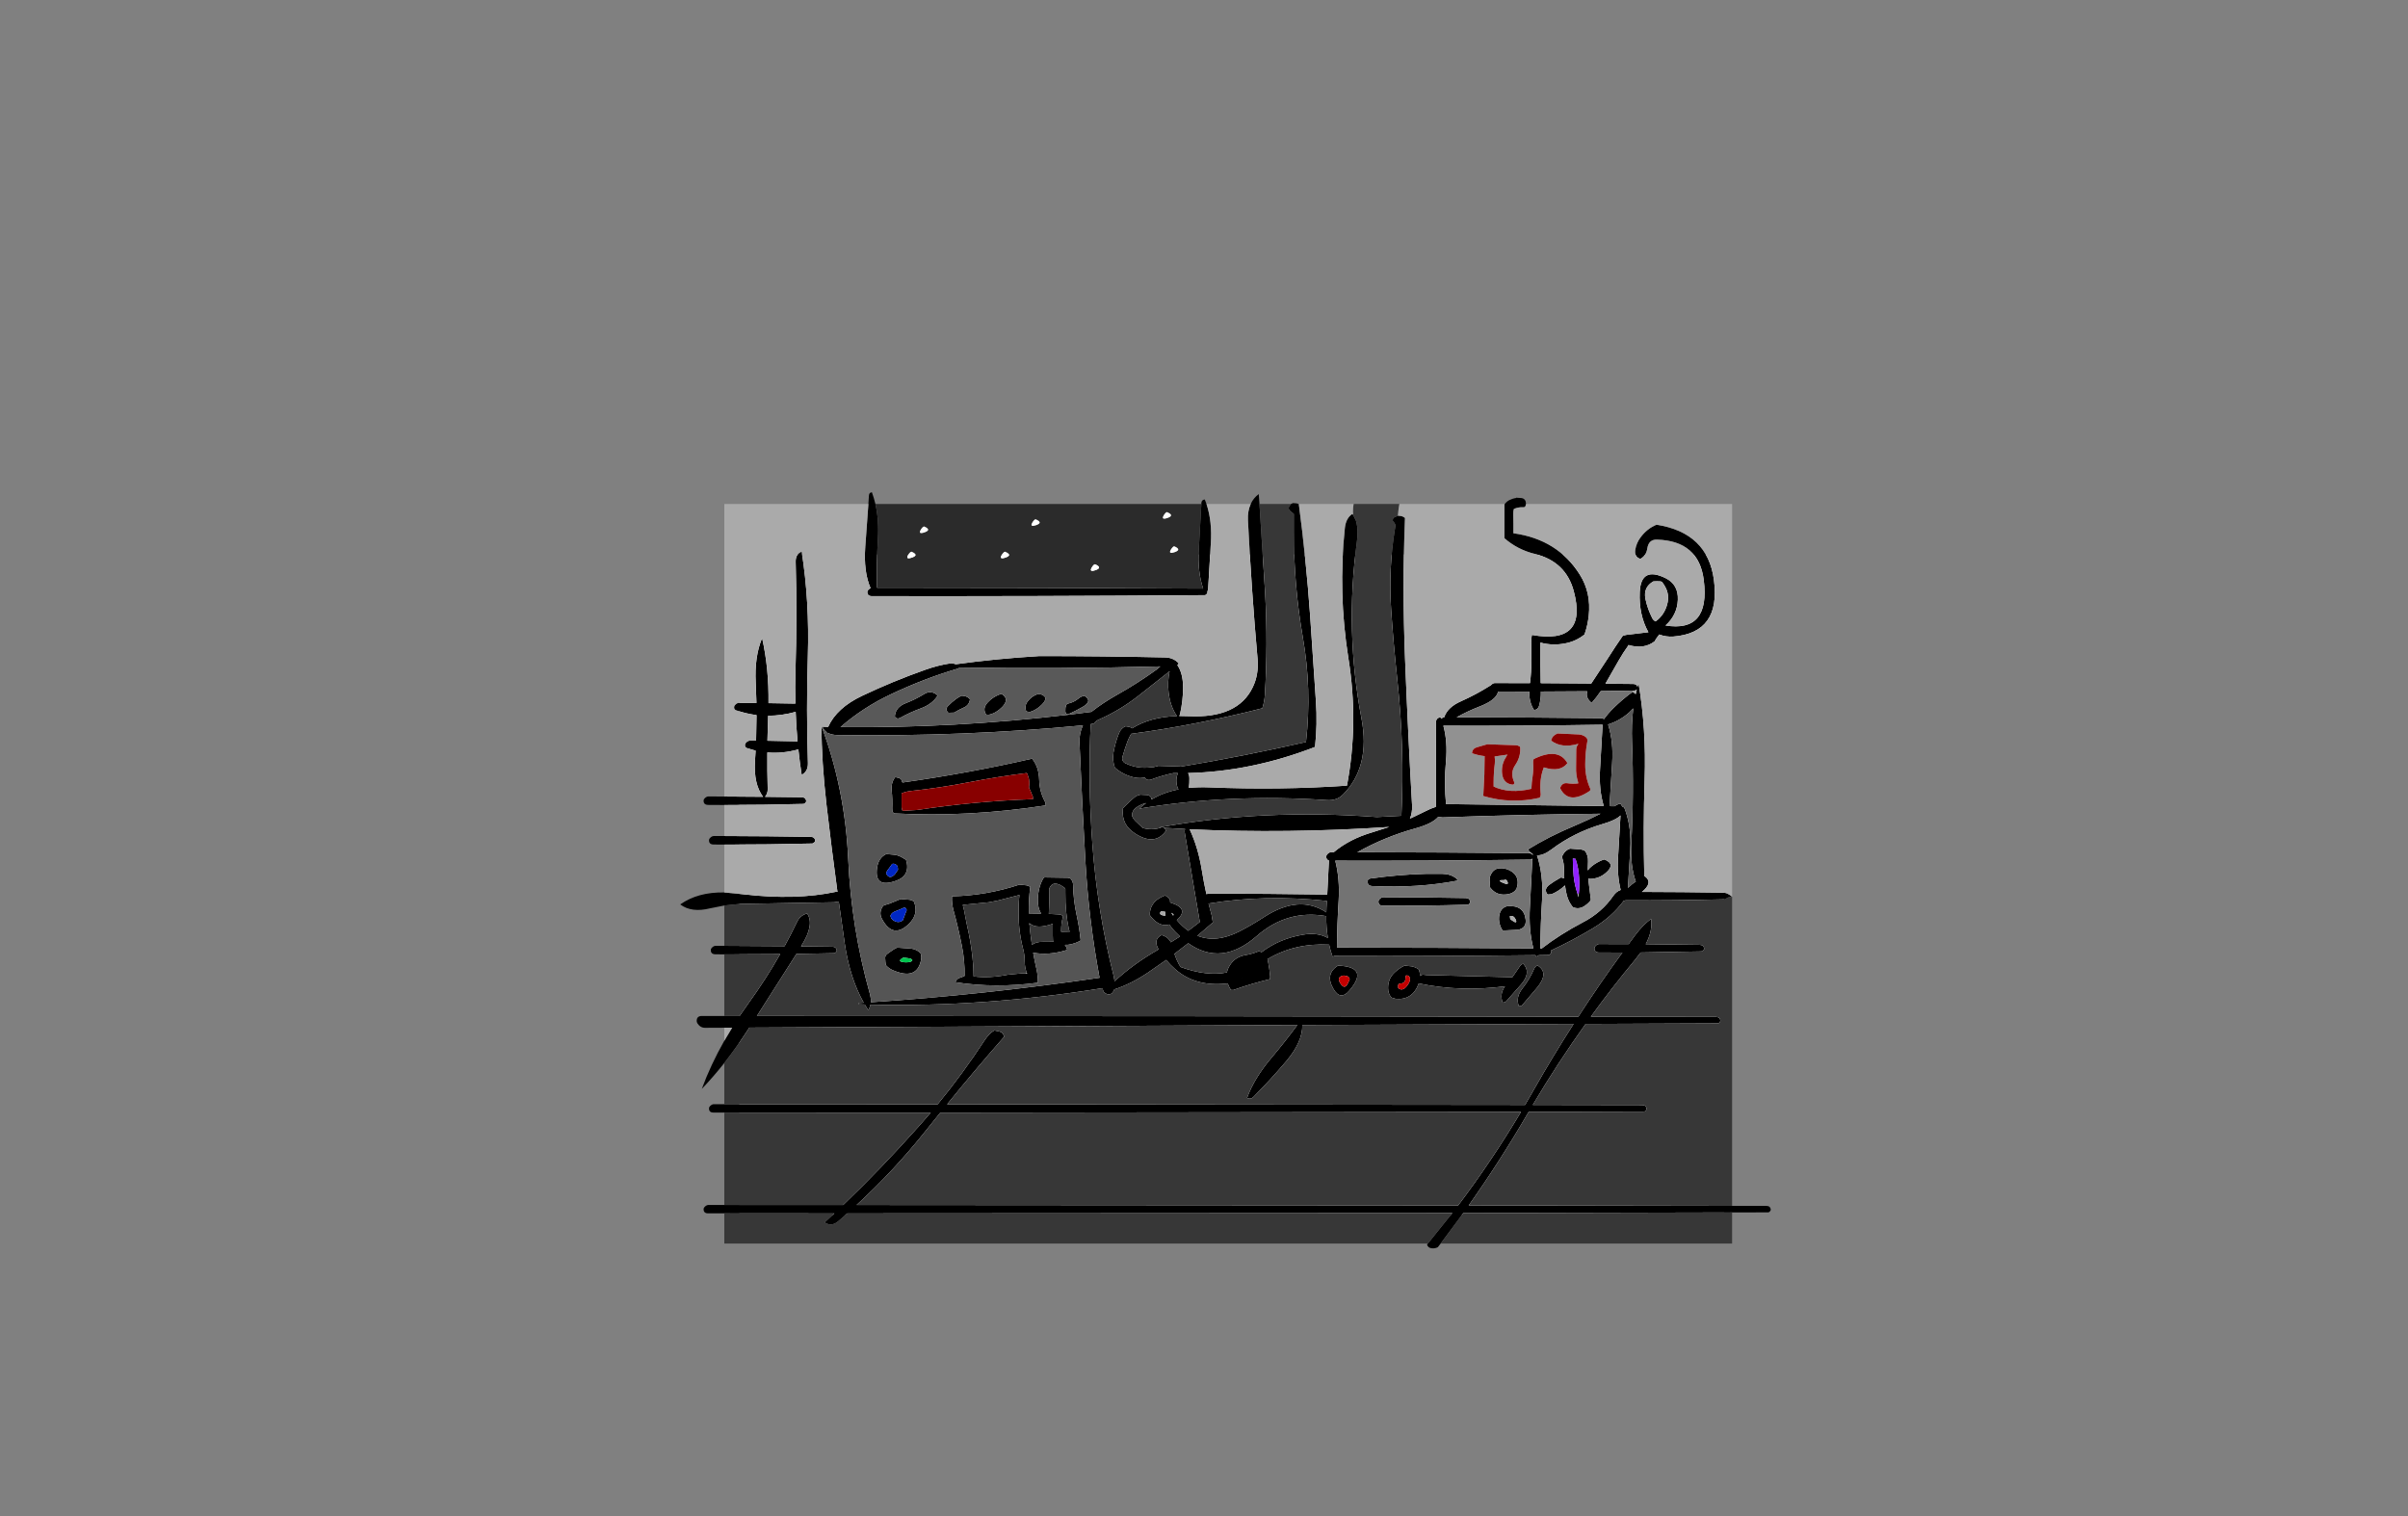 <?xml version="1.0" encoding="UTF-8" standalone="no"?>
<svg xmlns:xlink="http://www.w3.org/1999/xlink" height="842.55px" width="1337.95px" xmlns="http://www.w3.org/2000/svg">
  <rect width="100%" height="100%" fill="#808080" stroke="none"/>
  <g transform="matrix(1, 0, 0, 1, 407.45, 285.05)">
    <use height="4.5" transform="matrix(5.487, 0.0, 0.0, 81.567, 3.288, 23.017)" width="99.75" xlink:href="#shape0"/>
    <use height="420.1" transform="matrix(1.0, 0.0, 0.0, 1.0, -29.5, -11.5)" width="605.95" xlink:href="#shape1"/>
  </g>
  <defs>
    <g id="shape0" transform="matrix(1, 0, 0, 1, 49.85, -2.5)">
      <path d="M49.9 7.0 L-49.85 7.0 -49.85 2.5 49.9 2.5 49.9 7.0" fill="#ffffff" fill-rule="evenodd" stroke="none"/>
    </g>
    <g id="shape1" transform="matrix(1, 0, 0, 1, 29.5, 11.5)">
      <path d="M75.05 -5.0 L75.35 -9.7 Q75.45 -11.4 77.0 -11.5 78.15 -8.35 78.95 -5.0 81.0 3.9 80.35 14.55 79.5 28.0 79.85 41.5 170.4 41.5 260.95 42.0 L261.05 42.0 Q257.8 32.35 258.65 19.95 L260.05 -5.0 260.05 -5.45 Q260.15 -7.35 261.95 -7.5 L262.9 -5.0 Q266.15 4.75 265.3 17.05 L263.8 42.45 263.4 43.7 263.45 44.25 263.1 44.9 Q262.6 45.6 261.95 45.65 169.5 46.35 77.0 46.2 74.4 46.2 74.45 43.75 L74.65 43.1 Q75.4 42.15 76.25 41.75 72.25 32.5 73.35 18.65 L75.05 -5.0 M287.5 -5.0 Q288.95 -8.3 291.95 -10.5 L292.35 -5.0 295.5 44.7 Q297.05 72.95 295.35 101.0 295.1 104.8 293.95 108.5 257.1 117.9 221.05 122.7 219.8 124.85 218.95 127.1 217.45 131.15 216.2 135.55 215.7 137.4 217.25 138.75 224.1 142.35 232.1 141.3 L233.05 141.3 235.95 140.6 235.95 140.5 247.95 140.85 248.55 140.95 Q283.05 135.25 318.2 127.25 321.5 97.85 316.45 69.15 311.4 40.25 311.45 10.25 L311.45 0.5 309.5 -1.05 Q308.1 -2.15 308.9 -3.8 L309.85 -5.0 310.95 -5.5 312.95 -5.35 314.2 -5.0 Q318.25 25.45 320.5 57.05 L323.7 104.55 Q324.6 117.4 323.2 130.0 288.0 143.65 252.65 144.5 253.4 145.65 253.4 147.5 253.45 150.1 253.1 152.75 258.5 152.2 264.55 152.45 303.45 154.05 340.95 151.5 347.55 116.75 341.75 80.65 335.95 44.5 339.8 8.3 340.4 2.8 343.95 0.5 L344.4 1.1 345.95 4.25 346.25 5.45 346.3 5.5 Q347.3 9.8 346.45 16.25 339.8 65.6 349.05 114.25 354.1 141.05 338.7 156.5 335.25 159.9 329.95 159.55 276.0 155.85 225.7 164.25 227.45 162.55 229.45 161.15 226.25 161.9 223.65 163.8 221.75 165.2 221.5 167.75 L221.6 168.45 Q222.35 170.25 223.9 171.6 L226.95 174.5 227.45 175.0 Q232.3 176.4 237.1 175.0 L237.85 174.85 237.15 174.8 236.45 174.75 Q294.15 164.2 357.6 168.95 L371.2 168.25 Q373.05 130.55 368.9 92.25 366.8 72.95 365.5 53.6 364.0 30.8 367.6 8.95 L367.85 7.45 Q368.1 6.1 366.45 4.5 L366.45 3.75 Q366.45 3.35 366.6 3.05 366.85 2.6 367.3 2.4 L368.9 1.65 368.95 1.5 369.3 1.5 370.95 1.65 372.15 2.05 373.2 2.75 Q371.65 41.1 373.25 81.4 374.85 122.1 377.15 162.55 377.35 166.4 375.95 169.85 L384.8 165.6 Q387.45 164.2 390.15 163.35 L390.45 163.0 390.45 141.5 390.35 116.75 Q390.35 113.8 392.95 113.5 L393.3 114.35 Q394.05 113.6 394.95 113.5 L395.0 113.5 Q396.75 107.95 404.45 104.55 412.45 101.0 419.85 96.35 L420.95 95.7 Q421.85 94.65 422.95 94.5 L423.95 94.5 442.65 94.55 Q443.45 88.35 443.45 82.0 L443.35 72.25 Q443.3 69.95 443.7 67.75 475.0 73.35 466.95 43.35 462.55 27.0 445.4 22.75 435.65 20.35 428.45 14.0 L428.45 8.75 428.45 2.75 428.45 -4.75 428.65 -5.0 429.0 -5.45 Q429.85 -6.45 431.05 -7.1 432.95 -8.05 434.95 -8.35 L434.95 -8.5 437.95 -8.3 Q439.65 -8.1 440.25 -6.4 L440.45 -5.0 440.25 -4.25 Q440.05 -3.1 439.0 -3.2 436.2 -3.35 433.7 -2.25 433.3 -0.8 433.35 0.75 L433.45 6.0 433.45 9.75 433.45 11.25 Q458.05 14.65 470.35 34.25 476.7 44.3 475.3 57.1 474.7 62.45 472.95 67.5 468.35 71.2 462.7 72.35 455.45 73.9 448.45 72.0 L448.45 84.0 448.6 94.55 476.7 94.75 485.95 80.7 Q490.0 74.3 494.2 68.25 L496.0 67.75 508.45 66.25 Q503.05 56.6 503.65 43.85 504.3 29.4 518.1 36.25 525.15 39.8 524.8 48.25 524.45 56.65 517.95 62.5 542.85 66.55 539.2 37.3 536.5 15.45 513.2 14.8 508.6 14.65 507.85 19.65 507.2 23.85 503.95 25.5 500.55 24.4 501.15 20.45 501.75 16.7 504.05 13.6 507.65 8.7 512.95 6.5 541.4 10.95 544.85 37.2 548.75 66.55 522.35 68.65 518.3 68.95 514.45 67.5 L513.95 68.25 513.4 68.95 512.8 69.8 512.4 70.45 511.95 71.25 Q506.1 75.9 497.35 73.35 L497.2 73.75 Q494.35 77.7 491.85 82.1 L484.65 94.7 484.6 94.85 499.95 95.0 Q501.95 95.0 502.35 96.6 L502.95 94.5 Q507.3 119.75 506.35 148.25 505.5 174.95 506.15 201.65 510.85 204.75 506.25 209.3 L504.85 210.55 Q527.4 210.6 549.95 210.95 552.3 211.0 554.95 213.25 552.35 213.6 552.1 213.9 551.6 214.6 550.95 214.65 523.35 215.35 495.75 215.2 L494.95 215.5 494.9 215.3 494.8 215.4 Q488.05 224.5 477.6 230.75 466.2 237.6 454.2 243.15 L454.45 244.25 454.1 244.9 Q453.6 245.6 452.95 245.6 L447.6 245.7 Q447.0 246.25 445.95 246.5 L445.7 245.7 Q390.3 246.35 334.95 246.15 L334.1 246.1 332.95 246.5 Q331.8 243.3 331.05 239.85 311.9 238.85 296.8 247.9 L297.1 249.1 Q297.9 253.2 298.3 257.5 L298.2 259.0 Q287.8 261.5 277.8 265.05 L276.45 265.0 Q275.3 263.15 274.7 261.4 L273.75 261.5 Q256.7 263.25 245.65 253.6 242.85 251.15 240.5 248.35 L230.2 255.5 Q220.8 261.8 211.7 264.7 211.25 266.0 210.25 267.0 208.4 268.05 206.65 266.8 L206.0 266.2 205.75 266.25 205.9 266.1 Q205.25 265.25 205.25 264.0 139.4 274.65 76.2 273.2 75.85 274.8 75.0 276.25 L73.05 273.1 69.5 273.0 69.5 272.25 72.45 272.1 Q64.75 258.35 61.95 239.45 L58.6 215.9 56.0 216.3 5.0 217.2 3.0 217.3 -5.0 218.1 -12.85 219.65 Q-23.2 222.25 -29.5 217.5 -19.6 210.55 -5.0 210.85 L5.0 211.8 5.95 211.9 Q34.6 215.25 57.0 210.5 L57.9 210.55 57.85 210.4 Q54.6 186.4 51.8 162.3 49.0 137.95 49.0 118.5 L49.15 118.9 Q62.05 153.35 63.85 192.4 65.55 230.4 75.85 267.1 76.55 269.6 76.4 271.85 138.2 267.8 203.5 258.25 197.55 226.45 195.65 193.8 193.75 160.85 192.35 127.75 192.1 122.65 194.25 118.0 128.35 124.35 58.0 123.4 54.65 123.35 52.55 122.2 L51.5 122.0 51.65 121.6 Q50.2 120.5 49.5 118.75 L52.7 118.85 Q57.45 108.25 71.65 101.55 88.7 93.45 106.55 87.15 113.8 84.55 121.0 83.5 L122.9 83.8 123.55 84.05 Q146.05 80.95 170.0 79.5 205.0 79.5 239.95 80.25 244.5 80.35 247.45 83.5 L247.3 84.0 246.7 84.5 Q249.8 88.95 249.9 96.5 249.95 104.3 248.15 112.05 L247.75 112.8 248.15 112.8 252.9 112.9 Q280.35 114.25 288.65 96.75 292.0 89.75 291.3 81.25 287.9 43.0 285.95 4.1 285.7 -1.15 287.5 -5.0 M554.95 385.0 L573.95 385.0 Q576.3 385.0 576.45 387.25 L576.1 387.9 Q575.6 388.6 574.95 388.6 L554.95 388.65 405.6 389.0 393.0 405.95 391.45 407.95 Q389.85 408.8 387.95 408.55 385.95 408.3 385.45 406.45 L385.9 405.95 399.5 389.0 63.3 389.2 58.2 393.6 Q54.55 396.7 50.75 394.2 L56.15 389.2 -5.0 389.15 -14.0 389.15 Q-16.6 389.15 -16.5 386.7 L-16.35 386.1 Q-15.3 384.65 -14.0 384.5 L-5.0 384.5 61.05 384.5 Q82.35 364.05 103.15 340.7 L109.7 333.2 -5.0 333.15 -11.0 333.15 Q-13.6 333.15 -13.5 330.75 L-13.35 330.1 Q-12.3 328.65 -11.0 328.5 L-5.0 328.5 113.55 328.55 Q127.55 311.5 139.6 293.05 142.05 289.3 145.0 287.5 L148.15 288.2 Q149.75 288.75 150.25 290.25 L150.5 291.0 Q134.75 308.9 118.8 328.55 L439.95 328.9 444.2 321.5 Q455.05 302.35 466.9 283.9 L316.15 284.5 Q316.4 293.75 307.1 304.75 298.3 315.1 288.85 324.6 287.35 326.05 285.45 325.0 289.4 314.1 299.0 302.75 306.65 293.7 313.4 284.5 161.15 285.15 8.9 285.95 L7.85 287.55 Q1.55 297.25 -5.0 305.6 -11.15 313.35 -17.5 320.0 -12.55 306.55 -5.0 293.25 L-0.65 286.0 -5.0 286.0 -15.75 286.05 Q-18.35 286.05 -20.0 283.5 L-20.3 282.7 Q-20.6 279.8 -18.0 279.5 L-5.0 279.5 3.5 279.5 8.55 272.25 Q18.1 259.1 26.05 245.1 L-5.0 245.25 -10.0 245.2 Q-12.6 245.15 -12.5 242.75 L-12.35 242.1 Q-11.3 240.65 -10.0 240.5 L-5.0 240.5 28.5 240.7 Q32.15 234.05 35.4 227.2 37.1 223.6 41.0 222.5 45.25 228.65 37.9 240.35 L37.65 240.8 37.9 240.8 55.0 241.0 Q57.35 241.0 57.5 243.25 L57.15 243.9 Q56.6 244.6 56.0 244.6 L35.05 245.0 13.1 279.5 Q241.25 279.5 469.5 279.9 481.25 261.7 494.0 244.25 L480.95 244.2 Q478.35 244.15 478.45 241.75 L478.65 241.1 Q479.65 239.65 480.95 239.5 L497.45 239.55 501.1 234.6 Q505.2 229.1 509.95 225.5 510.9 232.1 506.95 239.6 521.95 239.7 536.95 239.95 539.3 240.0 539.45 242.25 L539.1 242.9 537.95 243.6 504.15 244.2 501.0 248.3 Q488.2 263.7 476.45 279.9 L545.95 280.0 Q548.3 280.0 548.45 282.25 L548.1 282.9 Q547.6 283.6 546.95 283.6 L473.55 283.9 Q457.95 305.7 444.2 328.9 L504.95 329.0 Q507.3 329.0 507.45 331.25 L507.1 331.9 Q506.6 332.6 505.95 332.6 L441.9 332.8 441.4 333.65 Q426.05 360.05 408.6 384.75 L554.95 385.0 M-5.0 184.25 L-11.0 184.2 Q-13.6 184.15 -13.5 181.75 L-13.35 181.1 Q-12.3 179.65 -11.0 179.5 L-5.0 179.5 Q19.0 179.55 43.0 179.95 45.35 180.0 45.5 182.25 L45.15 182.9 44.0 183.65 Q19.5 184.25 -5.0 184.25 M-5.0 162.25 L-14.0 162.2 Q-16.6 162.15 -16.5 159.75 L-16.35 159.1 Q-15.3 157.65 -14.0 157.5 L-5.0 157.55 16.55 157.7 Q11.2 150.65 12.05 137.65 L12.4 132.05 7.6 130.65 Q6.3 130.15 6.45 128.75 L6.65 128.1 Q7.7 126.65 9.0 126.5 L12.65 126.5 12.9 112.3 Q7.2 111.55 1.6 109.65 0.3 109.15 0.45 107.75 L0.65 107.1 Q1.7 105.65 3.0 105.5 L12.85 105.55 12.45 94.3 Q11.7 79.8 16.0 69.5 19.8 86.3 19.55 105.65 L34.5 105.9 Q34.25 96.75 34.55 87.25 35.5 57.25 34.65 27.25 34.5 22.8 38.0 21.5 42.35 49.0 41.4 79.75 40.5 109.35 41.45 138.95 41.6 143.55 38.0 145.5 36.9 138.55 36.15 131.35 27.35 133.8 18.9 133.05 18.8 143.15 19.1 153.25 19.2 155.9 17.6 157.7 L38.0 157.95 Q40.35 158.0 40.5 160.25 L40.15 160.9 Q39.6 161.6 39.0 161.65 17.0 162.25 -5.0 162.25 M506.8 47.75 Q507.95 53.3 510.6 58.45 511.2 59.65 512.45 60.25 517.25 56.75 518.85 50.9 520.4 45.35 517.55 40.6 516.85 39.35 515.95 38.25 L515.2 38.0 Q513.2 37.85 511.2 38.0 505.5 41.25 506.8 47.75 M499.95 99.5 L501.4 100.65 502.0 98.05 Q501.5 98.6 500.95 98.65 L499.95 98.7 482.0 98.95 Q479.55 102.55 476.95 105.5 473.4 102.8 474.45 99.05 L448.7 99.2 Q448.8 103.45 447.65 107.3 447.0 109.25 444.95 109.5 442.15 105.4 442.25 99.25 L424.95 99.2 Q424.0 103.9 414.7 107.5 408.0 110.1 401.9 113.5 441.95 113.55 481.95 114.0 483.15 114.0 483.75 114.55 486.0 111.4 489.2 108.25 493.65 103.9 498.3 100.4 499.3 99.65 499.95 99.5 M498.95 183.65 Q500.45 155.6 499.35 127.55 498.95 117.45 500.05 108.55 L497.7 110.9 Q492.5 115.45 486.05 117.5 489.1 127.05 488.3 139.05 487.5 151.0 486.85 162.9 L489.6 162.95 490.8 162.25 Q491.95 161.55 492.95 161.5 L493.95 163.15 Q494.4 163.25 494.7 163.55 L494.95 163.5 Q498.55 172.4 498.5 183.6 L498.5 183.65 498.3 188.05 Q497.6 198.2 497.05 208.35 L499.4 206.25 501.45 204.8 Q498.3 196.1 498.95 183.65 M493.05 209.5 Q490.95 201.15 491.6 190.95 L492.95 168.05 Q490.35 170.7 483.05 172.8 467.25 177.4 454.5 187.0 449.95 190.4 446.55 190.2 450.2 201.35 449.35 215.3 448.5 228.6 448.4 242.0 L449.15 242.0 Q459.2 234.2 471.95 227.5 482.6 222.0 489.0 212.65 490.65 210.3 492.95 209.5 L493.05 209.5 M394.95 118.2 L394.55 118.2 394.55 118.3 Q396.95 127.15 395.95 138.05 394.85 150.1 396.0 161.75 L483.65 162.85 Q480.85 153.65 481.6 141.95 L483.0 117.65 482.95 117.65 Q438.95 118.35 394.95 118.2 M364.45 174.45 Q307.65 178.25 253.55 175.75 258.3 185.95 260.3 198.4 261.4 205.2 262.85 211.8 L263.95 211.5 Q296.45 211.5 328.95 212.0 L330.0 212.15 330.95 193.1 Q329.35 192.6 329.45 190.75 L329.65 190.1 Q330.65 188.65 331.95 188.5 L332.95 188.5 333.6 188.5 Q342.45 181.1 355.15 177.4 L364.45 174.45 M442.65 188.45 L441.45 187.0 Q453.2 179.7 467.75 173.65 474.95 170.6 481.85 167.1 437.9 167.55 394.0 169.15 L391.65 168.85 Q388.45 172.6 379.15 175.2 362.05 179.9 346.7 188.5 394.35 188.55 441.95 189.0 443.5 189.0 444.1 190.0 L444.25 189.6 442.65 188.45 M443.95 192.65 L444.0 192.05 Q443.55 192.6 442.95 192.6 388.7 193.35 334.45 193.2 337.05 203.2 336.35 215.3 335.5 228.4 335.4 241.5 389.95 241.5 444.55 241.95 441.85 231.65 442.6 218.95 L443.95 192.65 M461.25 207.7 Q458.2 210.3 454.7 211.8 L452.45 212.0 Q450.05 209.05 453.55 206.5 456.0 204.7 458.6 203.25 L459.95 202.5 461.7 203.05 461.6 198.75 Q461.65 194.8 460.45 191.25 460.45 190.85 460.6 190.55 L461.5 189.0 Q462.55 187.65 464.0 186.85 464.45 186.6 464.95 186.5 L470.9 186.95 Q472.1 187.1 473.2 187.75 475.1 190.3 474.9 193.75 474.75 196.2 474.75 198.6 475.7 197.25 477.2 196.1 479.85 194.05 483.0 192.8 483.45 192.6 483.95 192.5 490.55 195.1 484.75 200.0 480.85 203.3 475.95 203.3 L475.0 203.2 475.05 203.4 475.4 206.35 476.45 214.75 476.3 215.35 Q474.65 217.4 472.3 218.75 469.5 220.3 466.45 219.0 464.0 215.95 463.1 212.3 462.5 209.95 462.2 207.55 L462.1 206.95 461.25 207.7 M469.75 211.65 Q470.25 207.7 469.95 202.7 469.65 197.15 467.95 192.15 L466.45 192.0 Q466.45 196.85 466.9 201.7 467.4 206.7 469.05 211.45 L469.45 213.5 469.75 211.65 M426.95 205.2 Q431.55 207.4 429.95 204.5 429.3 203.3 428.2 204.0 424.1 203.85 426.95 205.2 M435.75 206.5 L435.2 208.75 Q433.9 211.0 431.0 211.7 424.25 213.2 420.45 208.0 L420.3 205.0 Q420.0 202.75 420.8 201.05 422.2 198.1 424.95 197.5 428.9 197.0 432.2 199.05 436.35 201.6 435.75 206.5 M409.45 216.25 L409.1 216.9 Q408.6 217.6 407.95 217.65 384.45 218.35 360.95 218.2 358.35 218.15 358.45 215.75 L358.65 215.1 Q359.65 213.65 360.95 213.5 383.95 213.5 406.95 213.95 409.3 214.0 409.45 216.25 M434.65 225.75 Q433.6 223.5 431.45 224.0 L431.7 225.7 Q436.15 229.1 434.65 225.75 M427.45 232.0 Q426.45 230.5 425.95 228.85 425.0 225.75 425.75 222.85 426.7 219.3 429.95 218.5 439.35 217.65 440.25 226.0 440.75 230.8 435.8 231.6 L427.45 232.0 M429.45 271.3 Q428.85 272.0 427.45 272.0 425.7 267.35 428.75 263.0 404.1 266.25 380.85 261.4 377.4 270.85 368.0 269.95 L365.7 269.25 Q363.8 267.1 363.8 264.0 363.75 258.7 367.5 255.25 370.1 252.85 372.95 251.5 L376.9 251.9 Q378.6 252.25 380.15 253.1 L380.95 253.75 Q381.55 255.5 381.55 257.25 L381.6 257.2 382.95 256.5 385.2 256.75 432.85 257.95 437.0 251.9 Q437.8 250.65 438.95 250.5 443.4 255.25 437.85 261.8 L429.45 271.3 M445.0 253.2 Q445.65 251.65 446.95 251.5 453.2 255.3 447.0 263.25 L438.25 273.55 Q437.7 274.1 436.45 274.0 434.6 269.1 438.45 264.2 442.55 259.0 445.0 253.2 M393.95 200.5 Q398.5 200.55 401.7 203.05 402.2 203.5 402.45 204.25 380.7 208.5 355.0 207.3 352.35 207.15 352.45 204.75 352.45 203.3 354.0 203.1 369.65 200.9 384.95 200.5 L393.95 200.5 M329.6 218.95 L329.8 215.55 Q295.4 211.85 264.05 217.0 L265.75 223.4 266.45 227.5 257.85 234.9 Q268.3 239.1 281.3 232.45 288.15 228.9 294.85 224.55 314.45 211.85 329.5 221.9 L329.6 218.95 M329.45 224.0 Q307.85 220.2 290.9 235.0 271.25 252.2 252.75 239.05 L245.1 244.95 Q246.05 247.95 247.5 250.6 L248.45 252.25 Q263.0 257.55 274.25 255.3 274.65 253.25 275.9 251.3 278.85 246.55 284.8 245.6 288.8 244.9 291.95 243.5 292.8 243.7 293.5 244.05 303.45 236.5 316.6 234.3 324.65 232.9 330.35 236.15 329.4 230.35 329.45 224.0 M333.45 264.45 Q328.6 256.15 335.95 251.5 353.6 252.15 342.3 265.35 337.35 271.15 333.45 264.45 M342.45 259.25 L342.35 258.55 Q341.95 257.75 341.25 257.4 L339.2 257.0 Q335.0 257.6 337.25 261.3 339.8 265.4 341.75 260.75 L342.45 259.25 M373.55 257.75 L373.45 258.5 373.4 259.2 373.2 260.0 Q372.55 261.35 370.95 261.4 369.1 261.4 369.4 263.25 L369.45 264.0 Q372.35 266.35 375.3 261.3 376.65 258.95 375.4 257.4 374.95 256.85 373.7 257.0 L373.55 257.75 M437.65 332.8 L115.0 333.2 107.45 342.6 Q89.5 365.2 68.5 384.5 L402.75 384.75 Q421.45 359.95 437.65 332.8 M236.95 85.5 L237.2 85.25 236.95 85.25 Q180.25 86.75 125.5 85.85 L125.35 85.85 125.5 86.25 Q106.65 91.7 87.6 100.7 72.05 108.05 59.55 118.95 122.4 119.65 186.6 112.05 L198.95 110.5 Q205.45 105.4 213.0 101.15 224.55 94.7 235.4 86.85 L236.95 85.5 M232.65 159.05 Q239.05 155.2 247.35 153.6 246.5 152.2 246.25 150.1 245.9 146.8 247.1 144.55 L244.7 144.5 Q238.25 145.8 231.95 148.2 L230.95 148.35 Q229.2 148.3 228.6 146.95 223.8 148.1 217.45 145.1 214.45 143.65 212.0 141.5 210.5 137.3 211.25 133.05 212.25 127.45 214.3 122.35 215.5 119.45 218.0 118.5 L219.9 118.8 Q220.85 119.05 221.6 119.65 231.7 113.3 246.5 112.85 242.75 107.45 241.85 99.65 241.15 93.95 242.4 87.95 L224.8 101.8 Q214.6 109.75 202.85 114.9 201.45 115.55 200.25 117.0 L199.0 117.25 198.6 117.25 Q196.95 148.6 199.5 183.8 202.25 221.35 211.35 257.3 L211.85 260.2 Q222.45 250.4 236.3 242.5 233.1 237.0 237.95 234.5 241.5 235.45 243.1 238.55 L248.2 235.3 245.4 232.55 Q243.5 230.5 242.25 228.65 237.25 230.2 232.55 224.9 L231.45 223.5 Q231.3 220.45 232.75 217.95 234.25 215.35 237.05 213.85 238.7 212.95 239.95 212.5 240.95 213.1 241.85 213.85 242.9 214.75 242.65 216.05 L242.95 216.5 Q253.55 219.75 246.65 225.95 L246.4 226.2 Q249.45 229.8 252.8 232.15 L259.2 227.25 255.2 203.65 250.85 177.7 Q250.6 176.4 251.05 175.6 L238.7 174.9 Q239.8 175.15 240.45 176.5 234.2 185.4 222.95 177.9 215.65 173.1 216.45 164.75 L216.5 164.0 218.0 162.5 Q220.25 160.25 222.65 158.2 224.15 156.9 225.95 156.6 L225.95 156.5 229.95 156.7 Q231.7 156.9 232.35 158.55 L232.45 159.15 232.65 159.05 M195.0 101.5 Q199.85 104.5 194.1 107.75 190.3 109.95 186.6 111.6 184.95 112.35 184.5 110.5 L184.5 109.75 184.55 108.25 184.9 106.8 185.5 106.0 Q189.0 105.35 191.65 103.2 193.15 101.9 194.95 101.6 L195.0 101.5 M171.45 106.45 Q168.5 109.45 164.7 110.6 L162.75 110.25 Q161.7 107.6 163.1 105.35 164.6 103.05 166.9 101.65 168.5 100.7 170.0 100.5 175.95 101.95 171.45 106.45 M169.95 148.25 Q170.15 154.8 173.1 160.3 173.65 161.3 173.5 162.5 130.4 169.1 89.85 166.95 88.2 166.85 88.3 164.0 88.5 159.1 88.0 154.3 87.55 149.7 90.0 146.75 L92.1 147.25 Q93.55 147.8 93.7 149.2 L94.0 149.75 Q131.05 144.5 166.0 136.5 169.75 141.05 169.95 148.25 M163.75 146.2 L163.55 145.5 163.35 144.8 163.0 144.5 Q147.0 146.5 131.2 149.55 114.85 152.75 98.3 154.5 95.85 154.8 93.5 155.75 L93.5 157.25 93.5 158.0 93.5 158.75 93.5 159.5 93.5 160.25 93.5 161.0 93.5 162.5 93.5 163.25 93.55 163.95 94.0 165.5 102.2 165.0 Q134.2 160.15 166.5 159.0 L166.4 157.5 166.15 156.8 165.65 155.9 165.45 155.25 164.95 153.95 Q164.1 152.95 164.35 151.45 L164.5 150.0 164.25 147.8 163.75 146.2 M35.7 126.9 Q34.95 118.85 34.65 110.5 26.9 112.65 19.35 112.65 L18.95 126.55 35.7 126.9 M149.0 100.5 Q153.75 103.3 149.35 107.85 145.95 111.3 141.9 112.1 L140.5 112.0 Q138.2 108.7 141.4 105.2 144.05 102.3 148.0 100.8 L149.0 100.5 M122.75 110.9 L119.5 111.0 Q117.45 109.15 119.25 107.3 121.35 105.1 123.75 103.35 125.45 102.05 127.0 101.5 L128.9 101.8 Q130.0 102.1 130.9 102.85 L131.5 103.5 Q131.1 106.9 127.75 108.25 125.35 109.3 122.75 110.9 M110.9 99.8 Q112.0 100.1 112.9 100.85 L113.5 101.5 Q110.5 106.25 104.1 108.6 98.1 110.8 92.65 113.85 91.0 114.75 89.75 113.25 89.9 107.9 96.0 105.6 101.15 103.6 105.9 100.7 107.5 99.7 109.0 99.5 L110.9 99.8 M89.9 189.95 Q92.05 190.35 93.95 191.5 L96.0 192.75 Q98.6 201.45 90.3 204.4 78.1 208.7 79.9 196.95 80.75 191.5 85.0 189.5 L89.9 189.95 M86.5 197.45 Q85.6 198.4 84.95 199.85 L85.0 200.5 Q86.85 203.85 89.75 200.75 L91.5 198.25 91.35 196.75 Q91.25 196.1 90.8 195.7 89.5 194.6 88.25 195.0 L86.5 197.45 M163.1 255.65 Q161.9 252.55 161.9 249.25 161.9 245.65 161.05 242.35 158.5 232.6 158.5 222.25 158.45 216.65 159.0 212.25 L146.95 215.35 141.95 216.3 127.5 217.75 Q128.4 221.05 128.95 224.55 L129.85 229.1 Q131.95 238.05 132.9 247.05 133.5 252.25 133.5 257.5 142.3 258.6 152.6 256.55 L161.0 255.75 162.25 255.9 163.25 256.0 163.1 255.65 M159.0 206.5 L162.9 206.9 Q164.0 207.1 165.0 207.75 164.0 214.85 164.2 222.5 L171.05 222.6 Q169.05 219.4 169.2 214.45 169.45 207.75 172.3 202.9 172.5 202.6 173.0 202.5 L185.95 202.7 187.25 203.0 Q188.8 204.6 188.8 206.75 188.95 215.15 190.7 223.15 192.3 230.5 193.0 237.5 L192.45 237.9 Q187.65 240.2 184.2 239.95 L184.95 241.15 185.5 242.5 184.9 242.95 Q175.05 245.95 166.6 244.3 167.4 248.85 168.45 253.4 169.3 257.25 169.25 261.0 145.6 264.15 123.5 260.75 123.5 260.35 123.65 260.05 124.45 258.7 125.9 258.25 127.25 257.85 128.5 257.25 128.65 248.85 127.05 240.8 125.05 230.55 122.3 220.6 121.3 216.9 121.5 213.0 140.8 212.55 159.0 206.5 M89.15 216.1 L93.0 214.5 97.9 214.9 Q99.1 215.1 100.25 215.75 103.3 222.8 97.45 228.4 88.65 236.85 82.6 225.55 80.65 221.9 83.25 218.25 83.6 218.0 84.0 217.9 86.7 217.2 89.15 216.1 M93.25 220.0 L89.7 221.45 Q87.8 222.2 87.3 223.85 L87.5 224.5 Q87.85 225.7 89.0 226.4 91.9 228.2 94.25 226.25 L94.5 225.5 95.35 223.2 95.6 222.5 96.25 221.0 96.25 220.3 Q95.75 218.55 93.25 220.0 M89.6 242.2 L91.0 241.5 98.9 242.05 Q101.8 242.45 104.0 244.5 104.7 246.3 104.35 248.2 102.1 259.95 88.5 254.0 86.5 253.1 85.0 251.5 84.75 251.1 84.65 250.7 L84.5 249.25 84.4 247.75 Q84.2 246.45 85.0 245.5 L85.8 244.8 88.15 243.15 Q88.85 242.6 89.6 242.2 M98.3 247.55 L94.5 247.0 Q91.4 248.8 93.4 249.35 95.85 250.0 98.35 249.4 99.0 249.25 99.5 248.5 99.0 247.75 98.3 247.55 M244.7 223.25 Q244.15 222.45 243.3 222.15 L244.35 223.65 244.4 223.65 244.7 223.25 M282.4 258.7 L282.55 258.7 282.55 258.65 282.4 258.7 M237.95 221.35 Q237.7 221.35 237.45 221.5 236.35 223.25 238.95 223.65 L240.1 223.8 Q239.9 222.65 240.0 221.6 L239.0 221.45 237.95 221.35 M182.25 232.7 L187.0 232.6 186.75 232.25 186.5 231.5 Q185.45 226.65 184.95 221.7 184.45 216.5 184.5 211.25 L184.5 209.0 184.3 208.45 Q177.7 203.3 175.5 208.75 L175.5 209.5 175.55 216.25 175.3 222.75 180.95 223.05 Q182.0 223.1 183.0 223.75 183.25 224.1 183.15 224.4 182.15 228.05 182.15 232.0 L182.2 232.75 182.25 232.7 M177.5 228.5 L177.5 228.25 177.45 228.3 Q168.65 231.35 164.85 228.2 L164.5 227.9 164.55 228.65 Q165.05 234.3 165.9 239.95 168.2 238.2 172.0 238.3 L177.6 238.25 177.75 238.25 177.6 237.55 177.6 237.5 177.5 234.5 177.5 230.75 177.5 228.5" fill="#000000" fill-rule="evenodd" stroke="none"/>
      <path d="M292.35 -5.0 L309.85 -5.0 308.9 -3.8 Q308.1 -2.15 309.5 -1.05 L311.45 0.5 311.45 10.25 Q311.4 40.25 316.45 69.15 321.5 97.85 318.2 127.25 283.05 135.25 248.55 140.95 L247.95 140.85 235.95 140.5 235.95 140.6 233.05 141.3 232.1 141.3 Q224.1 142.35 217.25 138.75 215.7 137.4 216.2 135.55 217.45 131.15 218.95 127.1 219.8 124.85 221.05 122.7 257.1 117.9 293.95 108.5 295.1 104.8 295.35 101.0 297.05 72.95 295.5 44.7 L292.35 -5.0 M344.65 -5.0 L370.1 -5.0 Q369.5 -1.8 369.3 1.5 L368.95 1.5 368.9 1.65 367.3 2.4 Q366.85 2.6 366.6 3.05 366.45 3.35 366.45 3.75 L366.45 4.5 Q368.1 6.1 367.85 7.45 L367.6 8.95 Q364.0 30.8 365.5 53.6 366.8 72.95 368.9 92.25 373.05 130.55 371.2 168.25 L357.6 168.95 Q294.15 164.2 236.45 174.75 L237.15 174.8 237.1 175.0 Q232.3 176.4 227.45 175.0 L226.95 174.5 223.9 171.6 Q222.35 170.25 221.6 168.45 L221.5 167.75 Q221.75 165.2 223.65 163.8 226.25 161.9 229.45 161.15 227.45 162.55 225.7 164.25 276.0 155.85 329.95 159.55 335.25 159.9 338.7 156.5 354.1 141.05 349.05 114.25 339.8 65.6 346.45 16.25 347.3 9.8 346.3 5.5 L346.25 5.45 345.95 4.25 344.4 1.1 Q344.15 -0.65 344.35 -2.85 L344.65 -5.0 M554.95 213.25 L554.95 385.0 408.6 384.75 Q426.05 360.05 441.4 333.65 L441.9 332.8 505.95 332.6 Q506.6 332.6 507.1 331.9 L507.45 331.25 Q507.3 329.0 504.95 329.0 L444.2 328.9 Q457.95 305.7 473.55 283.9 L546.95 283.6 Q547.6 283.6 548.1 282.9 L548.45 282.25 Q548.3 280.0 545.95 280.0 L476.45 279.9 Q488.2 263.7 501.0 248.3 L504.15 244.2 537.95 243.6 539.1 242.9 539.45 242.25 Q539.3 240.0 536.95 239.95 521.95 239.7 506.95 239.6 510.9 232.1 509.95 225.5 505.2 229.1 501.1 234.6 L497.45 239.55 480.95 239.5 Q479.65 239.65 478.65 241.1 L478.45 241.75 Q478.35 244.15 480.95 244.2 L494.0 244.25 Q481.25 261.7 469.5 279.9 241.25 279.5 13.1 279.5 L35.05 245.0 56.0 244.6 Q56.6 244.6 57.15 243.9 L57.5 243.25 Q57.35 241.0 55.0 241.0 L37.9 240.8 37.9 240.35 Q45.25 228.65 41.0 222.5 37.1 223.6 35.4 227.2 32.15 234.05 28.5 240.7 L-5.0 240.5 -5.0 218.1 3.0 217.3 5.0 217.2 56.0 216.3 58.6 215.9 61.95 239.45 Q64.75 258.35 72.45 272.1 L69.5 272.25 69.5 273.0 73.05 273.1 75.0 276.25 Q75.85 274.8 76.2 273.2 139.4 274.65 205.25 264.0 205.25 265.25 205.9 266.1 L205.75 266.25 206.0 266.2 206.65 266.8 Q208.4 268.05 210.25 267.0 211.25 266.0 211.7 264.7 220.8 261.8 230.2 255.5 L240.5 248.35 Q242.85 251.15 245.65 253.6 256.7 263.25 273.75 261.5 L274.7 261.4 Q275.3 263.15 276.45 265.0 L277.8 265.05 Q287.8 261.5 298.2 259.0 L298.3 257.5 Q297.9 253.2 297.1 249.1 L296.8 247.9 Q311.9 238.85 331.05 239.85 331.8 243.3 332.95 246.5 L334.1 246.1 334.95 246.15 Q390.3 246.35 445.7 245.7 L445.95 246.5 Q447.0 246.25 447.6 245.7 L452.95 245.6 Q453.6 245.6 454.1 244.9 L454.45 244.25 454.2 243.15 Q466.2 237.6 477.6 230.75 488.05 224.5 494.8 215.4 L494.95 215.5 495.75 215.2 Q523.35 215.35 550.95 214.65 551.6 214.6 552.1 213.9 552.35 213.6 554.95 213.25 M554.95 388.65 L554.95 405.95 393.0 405.95 405.6 389.0 554.95 388.65 M385.9 405.95 L-5.0 405.95 -5.0 389.15 56.15 389.2 50.75 394.2 Q54.55 396.7 58.2 393.6 L63.3 389.2 399.5 389.0 385.9 405.95 M-5.0 384.5 L-5.0 333.15 109.7 333.2 103.15 340.7 Q82.35 364.05 61.05 384.5 L-5.0 384.5 M-5.0 328.5 L-5.0 305.6 Q1.55 297.25 7.85 287.55 L8.9 285.95 Q161.15 285.15 313.4 284.5 306.65 293.7 299.0 302.75 289.4 314.1 285.45 325.0 287.35 326.05 288.85 324.6 298.3 315.1 307.1 304.75 316.4 293.75 316.15 284.5 L466.9 283.9 Q455.05 302.35 444.2 321.5 L439.95 328.9 118.8 328.55 Q134.75 308.9 150.5 291.0 L150.25 290.25 Q149.75 288.75 148.15 288.2 L145.0 287.5 Q142.05 289.3 139.6 293.05 127.55 311.5 113.55 328.55 L-5.0 328.5 M-5.0 279.5 L-5.0 245.25 26.05 245.1 Q18.1 259.1 8.55 272.25 L3.5 279.5 -5.0 279.5 M445.0 253.2 Q442.55 259.0 438.45 264.2 434.6 269.1 436.45 274.0 437.7 274.1 438.25 273.55 L447.0 263.25 Q453.2 255.3 446.95 251.5 445.65 251.65 445.0 253.2 M429.45 271.3 L437.85 261.8 Q443.4 255.25 438.95 250.5 437.8 250.65 437.0 251.9 L432.85 257.95 385.2 256.75 382.95 256.5 381.6 257.2 381.55 257.25 Q381.55 255.5 380.95 253.75 L380.15 253.1 Q378.6 252.25 376.9 251.9 L372.95 251.5 Q370.1 252.85 367.5 255.25 363.75 258.7 363.8 264.0 363.8 267.1 365.7 269.25 L368.0 269.95 Q377.4 270.85 380.85 261.4 404.1 266.25 428.75 263.0 425.7 267.35 427.45 272.0 428.85 272.0 429.45 271.3 M333.45 264.45 Q337.35 271.15 342.3 265.35 353.6 252.15 335.95 251.5 328.6 256.15 333.45 264.45 M329.45 224.0 Q329.4 230.35 330.35 236.15 324.65 232.9 316.6 234.3 303.45 236.5 293.5 244.05 292.8 243.7 291.95 243.5 288.8 244.9 284.8 245.6 278.85 246.55 275.9 251.3 274.65 253.25 274.25 255.3 263.0 257.55 248.45 252.25 L247.5 250.6 Q246.05 247.95 245.1 244.95 L252.75 239.05 Q271.25 252.2 290.9 235.0 307.85 220.2 329.45 224.0 M329.6 218.95 L329.5 221.9 Q314.45 211.85 294.85 224.55 288.15 228.9 281.3 232.45 268.3 239.1 257.85 234.9 L266.45 227.5 265.75 223.4 264.05 217.0 Q295.4 211.85 329.8 215.55 L329.6 218.95 M437.65 332.8 Q421.45 359.95 402.75 384.75 L68.5 384.5 Q89.5 365.2 107.45 342.6 L115.0 333.2 437.65 332.8 M232.35 158.55 Q231.7 156.9 229.95 156.7 L225.95 156.5 225.95 156.6 Q224.15 156.9 222.65 158.2 220.25 160.25 218.0 162.5 L216.5 164.0 216.45 164.75 Q215.65 173.1 222.95 177.9 234.2 185.4 240.45 176.5 239.8 175.15 238.7 174.9 L251.05 175.6 Q250.6 176.4 250.85 177.7 L255.2 203.65 259.2 227.25 252.8 232.15 Q249.45 229.8 246.4 226.2 L246.65 225.95 Q253.55 219.75 242.95 216.5 L242.65 216.05 Q242.9 214.75 241.85 213.85 240.95 213.1 239.95 212.5 238.7 212.95 237.05 213.85 234.25 215.35 232.75 217.95 231.3 220.45 231.45 223.5 L232.55 224.9 Q237.25 230.2 242.25 228.65 243.5 230.5 245.4 232.55 L248.2 235.3 243.1 238.55 Q241.5 235.45 237.95 234.5 233.1 237.0 236.3 242.5 222.45 250.4 211.85 260.2 L211.35 257.3 Q202.25 221.35 199.5 183.8 196.95 148.6 198.6 117.25 L199.0 117.25 200.25 117.0 Q201.45 115.55 202.85 114.9 214.6 109.75 224.8 101.8 L242.4 87.95 Q241.15 93.95 241.85 99.65 242.75 107.45 246.5 112.85 231.7 113.3 221.6 119.65 220.85 119.05 219.9 118.8 L218.0 118.5 Q215.5 119.45 214.3 122.35 212.25 127.45 211.25 133.05 210.5 137.3 212.0 141.5 214.45 143.65 217.45 145.1 223.8 148.1 228.6 146.95 229.2 148.3 230.95 148.35 L231.95 148.2 Q238.25 145.8 244.7 144.5 L247.1 144.55 Q245.9 146.8 246.25 150.1 246.5 152.2 247.35 153.6 239.05 155.2 232.65 159.05 L232.35 158.55 M162.25 255.9 L161.0 255.75 152.6 256.55 Q142.3 258.6 133.5 257.5 133.5 252.25 132.9 247.05 131.95 238.05 129.85 229.1 L128.95 224.55 Q128.4 221.05 127.5 217.75 L141.95 216.3 146.95 215.35 159.0 212.25 Q158.45 216.65 158.5 222.25 158.5 232.6 161.05 242.35 161.9 245.65 161.9 249.25 161.9 252.55 163.1 255.65 L162.25 255.9 M182.15 232.0 Q182.15 228.05 183.15 224.4 183.25 224.1 183.0 223.75 182.0 223.1 180.95 223.05 L175.3 222.75 175.55 216.25 175.5 209.5 175.5 208.75 Q177.7 203.3 184.3 208.45 L184.5 209.0 184.5 211.25 Q184.45 216.5 184.95 221.7 185.45 226.65 186.5 231.5 L186.75 232.25 187.0 232.6 182.25 232.7 182.15 232.0 M177.45 228.3 L177.5 228.5 177.5 230.75 177.5 234.5 177.6 237.5 177.6 237.55 177.6 238.25 172.0 238.3 Q168.2 238.2 165.9 239.95 165.05 234.3 164.55 228.65 L164.85 228.2 Q168.65 231.35 177.45 228.3" fill="#373737" fill-rule="evenodd" stroke="none"/>
      <path d="M262.9 -5.0 L287.5 -5.0 Q285.7 -1.15 285.95 4.1 287.9 43.0 291.3 81.25 292.0 89.75 288.65 96.75 280.35 114.25 252.9 112.9 L248.15 112.8 247.75 112.8 248.15 112.05 Q249.95 104.3 249.9 96.5 249.8 88.95 246.7 84.5 L247.3 84.0 247.45 83.5 Q244.5 80.35 239.95 80.25 205.0 79.5 170.0 79.5 146.05 80.95 123.55 84.05 L122.9 83.8 121.0 83.5 Q113.8 84.55 106.55 87.15 88.7 93.45 71.65 101.55 57.45 108.25 52.7 118.85 L49.5 118.75 49.15 118.9 49.0 118.5 Q49.0 137.95 51.8 162.3 54.6 186.4 57.85 210.4 L57.9 210.55 57.0 210.5 Q34.6 215.25 5.95 211.9 L5.0 211.8 -5.0 210.85 -5.0 184.25 Q19.5 184.25 44.0 183.65 L45.15 182.9 45.5 182.25 Q45.35 180.0 43.0 179.95 19.0 179.55 -5.0 179.5 L-5.0 162.25 Q17.0 162.25 39.0 161.65 39.6 161.6 40.15 160.9 L40.5 160.25 Q40.35 158.0 38.0 157.95 L17.6 157.7 Q19.2 155.9 19.1 153.25 18.8 143.15 18.9 133.05 27.35 133.8 36.15 131.35 36.9 138.55 38.0 145.5 41.6 143.55 41.45 138.95 40.5 109.35 41.4 79.75 42.35 49.0 38.0 21.5 34.5 22.8 34.65 27.25 35.5 57.25 34.55 87.25 34.25 96.75 34.5 105.9 L19.55 105.65 Q19.8 86.3 16.0 69.5 11.7 79.8 12.45 94.3 L12.85 105.55 3.0 105.5 Q1.7 105.65 0.65 107.1 L0.45 107.75 Q0.3 109.15 1.6 109.65 7.2 111.55 12.9 112.3 L12.65 126.5 9.0 126.5 Q7.7 126.65 6.65 128.1 L6.45 128.75 Q6.3 130.15 7.6 130.65 L12.4 132.05 12.05 137.65 Q11.2 150.65 16.55 157.7 L-5.0 157.55 -5.0 -5.0 75.05 -5.0 73.35 18.65 Q72.25 32.5 76.25 41.75 75.4 42.15 74.65 43.1 L74.45 43.75 Q74.4 46.2 77.0 46.2 169.5 46.35 261.95 45.65 262.6 45.6 263.1 44.9 L263.45 44.25 263.4 43.7 263.8 42.45 265.3 17.05 Q266.15 4.75 262.9 -5.0 M314.2 -5.0 L344.65 -5.0 344.35 -2.85 Q344.15 -0.65 344.4 1.1 L343.95 0.5 Q340.4 2.8 339.8 8.3 335.95 44.5 341.75 80.65 347.55 116.75 340.95 151.5 303.45 154.05 264.55 152.45 258.5 152.2 253.1 152.75 253.45 150.1 253.4 147.5 253.4 145.65 252.65 144.5 288.0 143.65 323.2 130.0 324.6 117.4 323.7 104.55 L320.5 57.05 Q318.25 25.45 314.2 -5.0 M370.1 -5.0 L428.65 -5.0 428.45 -4.75 428.45 2.75 428.45 8.75 428.45 14.0 Q435.65 20.35 445.4 22.75 462.55 27.0 466.95 43.35 475.0 73.35 443.7 67.75 443.3 69.95 443.35 72.25 L443.45 82.0 Q443.45 88.35 442.65 94.55 L423.95 94.5 422.95 94.5 Q421.85 94.65 420.95 95.7 L419.85 96.35 Q412.45 101.0 404.45 104.55 396.75 107.95 395.0 113.5 L394.95 113.5 Q394.05 113.6 393.3 114.35 L392.95 113.5 Q390.35 113.8 390.35 116.75 L390.45 141.5 390.45 163.0 390.15 163.35 Q387.45 164.2 384.8 165.6 L375.95 169.85 Q377.35 166.4 377.15 162.55 374.85 122.1 373.25 81.4 371.65 41.1 373.2 2.75 L372.15 2.05 370.95 1.65 369.3 1.5 Q369.5 -1.8 370.1 -5.0 M440.45 -5.0 L554.95 -5.0 554.95 213.25 Q552.3 211.0 549.95 210.95 527.4 210.6 504.85 210.55 L506.25 209.3 Q510.85 204.75 506.15 201.65 505.5 174.95 506.35 148.25 507.3 119.75 502.95 94.5 L502.35 96.6 Q501.95 95.0 499.95 95.0 L484.6 94.85 484.65 94.7 491.85 82.1 Q494.35 77.7 497.2 73.75 L497.35 73.35 Q506.1 75.9 511.95 71.25 L512.4 70.45 512.8 69.8 513.4 68.95 513.95 68.25 514.45 67.5 Q518.3 68.95 522.35 68.65 548.75 66.55 544.85 37.2 541.4 10.95 512.95 6.5 507.65 8.7 504.05 13.6 501.75 16.7 501.15 20.45 500.55 24.4 503.95 25.5 507.2 23.85 507.85 19.65 508.6 14.65 513.2 14.8 536.5 15.45 539.2 37.3 542.85 66.55 517.95 62.5 524.45 56.65 524.8 48.25 525.15 39.8 518.1 36.25 504.3 29.4 503.65 43.85 503.05 56.6 508.45 66.25 L496.0 67.75 494.2 68.25 Q490.0 74.3 485.95 80.7 L476.7 94.75 448.6 94.55 448.45 84.0 448.45 72.0 Q455.45 73.9 462.7 72.35 468.35 71.2 472.95 67.5 474.7 62.45 475.3 57.1 476.7 44.3 470.35 34.25 458.05 14.65 433.45 11.25 L433.45 9.75 433.45 6.0 433.35 0.75 Q433.3 -0.8 433.7 -2.25 436.2 -3.35 439.0 -3.2 440.05 -3.1 440.25 -4.25 L440.45 -5.0 M-5.0 293.25 L-5.0 286.0 -0.65 286.0 -5.0 293.25 M494.95 215.5 L494.8 215.4 494.9 215.3 494.95 215.5 M499.95 98.7 L500.95 98.65 Q501.5 98.6 502.0 98.05 L501.4 100.65 499.95 99.5 499.95 98.7 M506.8 47.75 Q505.5 41.25 511.2 38.0 513.2 37.85 515.2 38.0 L515.95 38.25 Q516.85 39.35 517.55 40.6 520.4 45.35 518.85 50.9 517.25 56.75 512.45 60.25 511.2 59.65 510.6 58.45 507.95 53.3 506.8 47.75 M498.5 183.6 L498.95 183.65 498.5 183.65 498.5 183.6 M492.95 209.5 L493.05 209.5 492.95 209.5 M237.1 175.0 L237.15 174.8 237.85 174.85 237.1 175.0 M394.55 118.3 L394.55 118.2 394.95 118.2 394.55 118.3 M364.45 174.45 L355.15 177.4 Q342.45 181.1 333.6 188.5 L332.95 188.5 331.95 188.5 Q330.65 188.65 329.65 190.1 L329.45 190.75 Q329.35 192.6 330.95 193.1 L330.0 212.15 328.95 212.0 Q296.45 211.5 263.95 211.5 L262.85 211.8 Q261.4 205.2 260.3 198.4 258.3 185.95 253.55 175.75 307.65 178.25 364.45 174.45 M441.95 189.0 L442.65 188.45 444.25 189.6 444.1 190.0 Q443.5 189.0 441.95 189.0 M469.4 150.25 L469.35 149.5 469.45 150.25 469.4 150.25 M469.45 128.5 L469.4 128.3 469.45 128.25 469.45 128.5 M442.95 192.6 Q443.55 192.6 444.0 192.05 L443.95 192.65 442.95 192.6 M475.95 203.3 L475.05 203.4 475.0 203.2 475.95 203.3 M462.2 207.55 L461.25 207.7 462.1 206.95 462.2 207.55 M469.05 211.45 L469.75 211.65 469.45 213.5 469.05 211.45 M426.95 205.2 Q424.1 203.85 428.2 204.0 429.3 203.3 429.95 204.5 431.55 207.4 426.95 205.2 M434.65 225.75 Q436.15 229.1 431.7 225.7 L431.45 224.0 Q433.6 223.5 434.65 225.75 M261.05 42.0 L260.95 42.0 261.05 42.0 M236.95 85.25 L237.2 85.25 236.95 85.5 236.95 85.25 M125.5 86.25 L125.35 85.85 125.5 85.85 125.5 86.25 M232.35 158.55 L232.65 159.05 232.45 159.15 232.35 158.55 M35.7 126.9 L18.95 126.55 19.35 112.65 Q26.9 112.65 34.65 110.5 34.95 118.85 35.7 126.9 M162.25 255.9 L163.1 255.65 163.25 256.0 162.25 255.9 M37.9 240.8 L37.65 240.8 37.9 240.35 37.9 240.8 M237.95 221.35 L239.0 221.45 240.0 221.6 Q239.9 222.65 240.1 223.8 L238.95 223.65 Q236.35 223.25 237.45 221.5 237.7 221.35 237.95 221.35 M282.4 258.7 L282.55 258.65 282.55 258.7 282.4 258.7 M244.7 223.25 L244.4 223.65 244.35 223.65 243.3 222.15 Q244.15 222.45 244.7 223.25 M182.15 232.0 L182.25 232.7 182.2 232.75 182.15 232.0 M177.45 228.3 L177.5 228.25 177.5 228.5 177.45 228.3 M177.6 237.55 L177.75 238.25 177.6 238.25 177.6 237.55 M164.55 228.65 L164.5 227.9 164.85 228.2 164.55 228.65" fill="#aaaaaa" fill-rule="evenodd" stroke="none"/>
      <path d="M78.95 -5.0 L260.05 -5.0 258.65 19.95 Q257.8 32.35 261.05 42.0 L260.95 42.0 Q170.4 41.5 79.85 41.5 79.5 28.0 80.35 14.55 81.0 3.9 78.95 -5.0 M245.4 21.7 Q249.25 20.3 244.95 18.5 244.3 18.65 243.65 19.55 241.0 23.25 245.4 21.7 M168.4 6.7 Q172.25 5.3 167.95 3.5 167.3 3.65 166.65 4.55 164.05 8.25 168.4 6.7 M199.65 29.55 Q197.05 33.25 201.4 31.7 205.25 30.3 200.95 28.5 200.3 28.65 199.65 29.55 M239.65 0.55 Q237.05 4.25 241.4 2.7 245.25 1.3 240.95 -0.5 240.3 -0.35 239.65 0.55 M99.4 24.7 Q103.25 23.3 99.0 21.5 98.3 21.65 97.65 22.55 95.05 26.25 99.4 24.7 M106.4 10.7 Q110.25 9.3 106.0 7.5 105.3 7.65 104.65 8.55 102.05 12.25 106.4 10.7 M151.4 24.7 Q155.25 23.3 150.95 21.5 150.3 21.65 149.65 22.55 147.05 26.25 151.4 24.7" fill="#2b2b2b" fill-rule="evenodd" stroke="none"/>
      <path d="M499.95 98.7 L499.95 99.5 Q499.3 99.65 498.3 100.4 493.65 103.9 489.2 108.25 486.0 111.4 483.75 114.55 483.15 114.0 481.95 114.0 441.95 113.55 401.9 113.5 408.0 110.1 414.7 107.5 424.0 103.9 424.95 99.2 L442.25 99.25 Q442.15 105.4 444.95 109.5 447.0 109.25 447.65 107.3 448.8 103.45 448.7 99.2 L474.45 99.05 Q473.4 102.8 476.95 105.5 479.55 102.55 482.0 98.95 L499.95 98.7 M441.95 189.0 Q394.35 188.55 346.7 188.5 362.05 179.9 379.15 175.2 388.45 172.6 391.65 168.85 L394.0 169.15 Q437.9 167.55 481.85 167.1 474.95 170.6 467.75 173.65 453.2 179.7 441.45 187.0 L442.65 188.45 441.95 189.0 M442.95 192.6 L443.95 192.65 442.6 218.95 Q441.85 231.65 444.55 241.95 389.95 241.5 335.4 241.5 335.5 228.4 336.35 215.3 337.05 203.2 334.45 193.2 388.7 193.35 442.95 192.6 M409.45 216.25 Q409.3 214.0 406.95 213.95 383.95 213.5 360.95 213.5 359.65 213.65 358.65 215.1 L358.45 215.75 Q358.35 218.15 360.95 218.2 384.45 218.35 407.95 217.65 408.6 217.6 409.1 216.9 L409.45 216.25 M435.75 206.5 Q436.35 201.6 432.2 199.05 428.9 197.0 424.95 197.5 422.2 198.1 420.8 201.05 420.0 202.75 420.3 205.0 L420.45 208.0 Q424.25 213.2 431.0 211.7 433.9 211.0 435.2 208.75 L435.75 206.5 M427.45 232.0 L435.8 231.6 Q440.75 230.8 440.25 226.0 439.35 217.65 429.95 218.5 426.7 219.3 425.75 222.85 425.0 225.75 425.95 228.85 426.45 230.5 427.45 232.0 M393.95 200.5 L384.95 200.5 Q369.65 200.9 354.0 203.1 352.45 203.3 352.45 204.75 352.35 207.15 355.0 207.3 380.7 208.5 402.45 204.25 402.2 203.5 401.7 203.05 398.5 200.55 393.95 200.5" fill="#737373" fill-rule="evenodd" stroke="none"/>
      <path d="M498.5 183.6 Q498.55 172.4 494.95 163.5 L494.7 163.55 Q494.4 163.25 493.95 163.15 L492.95 161.5 Q491.95 161.55 490.8 162.25 L489.6 162.95 486.85 162.9 Q487.5 151.0 488.3 139.05 489.1 127.05 486.05 117.5 492.5 115.45 497.7 110.9 L500.05 108.55 Q498.95 117.45 499.35 127.55 500.45 155.6 498.95 183.65 L498.5 183.6 M498.5 183.65 L498.95 183.65 Q498.3 196.1 501.45 204.8 L499.4 206.25 497.05 208.35 Q497.6 198.2 498.3 188.05 L498.5 183.65 M236.95 85.5 L235.4 86.85 Q224.55 94.7 213.0 101.15 205.45 105.4 198.95 110.5 L186.6 112.05 Q122.4 119.65 59.55 118.95 72.05 108.05 87.6 100.7 106.65 91.7 125.5 86.25 L125.5 85.85 Q180.25 86.75 236.95 85.25 L236.95 85.5 M171.45 106.45 Q175.95 101.95 170.0 100.5 168.5 100.7 166.9 101.65 164.6 103.05 163.1 105.35 161.7 107.6 162.75 110.25 L164.7 110.6 Q168.5 109.45 171.45 106.45 M195.0 101.5 L194.95 101.6 Q193.15 101.9 191.65 103.2 189.0 105.35 185.5 106.0 L184.9 106.8 184.55 108.25 184.5 109.75 184.5 110.5 Q184.95 112.35 186.6 111.6 190.3 109.95 194.1 107.75 199.85 104.5 195.0 101.5 M110.9 99.8 L109.0 99.5 Q107.5 99.7 105.9 100.7 101.15 103.6 96.0 105.6 89.9 107.9 89.75 113.25 91.0 114.75 92.65 113.85 98.1 110.8 104.1 108.6 110.5 106.25 113.5 101.5 L112.9 100.85 Q112.0 100.1 110.9 99.8 M122.75 110.9 Q125.35 109.3 127.75 108.25 131.1 106.9 131.5 103.5 L130.9 102.85 Q130.0 102.1 128.9 101.8 L127.0 101.5 Q125.45 102.05 123.75 103.35 121.35 105.1 119.25 107.3 117.45 109.15 119.5 111.0 L122.75 110.9 M149.0 100.5 L148.0 100.8 Q144.05 102.3 141.4 105.2 138.2 108.7 140.5 112.0 L141.9 112.1 Q145.95 111.3 149.35 107.85 153.75 103.3 149.0 100.5" fill="#595959" fill-rule="evenodd" stroke="none"/>
      <path d="M492.95 209.5 Q490.65 210.3 489.0 212.65 482.6 222.0 471.95 227.5 459.2 234.2 449.15 242.0 L448.4 242.0 Q448.5 228.6 449.35 215.3 450.2 201.35 446.55 190.2 449.95 190.4 454.5 187.0 467.25 177.4 483.05 172.8 490.35 170.7 492.95 168.05 L491.6 190.95 Q490.95 201.15 493.05 209.5 L492.95 209.5 M394.55 118.3 L394.95 118.2 Q438.95 118.35 482.95 117.65 L483.0 117.65 481.6 141.95 Q480.85 153.65 483.65 162.85 L396.0 161.75 Q394.85 150.1 395.95 138.05 396.95 127.15 394.55 118.3 M469.4 150.25 Q466.3 150.6 463.35 150.15 460.75 149.8 459.6 152.3 459.45 152.6 459.45 153.0 464.1 162.25 475.6 154.6 L476.2 154.0 476.2 153.35 Q473.3 146.95 473.35 139.75 473.35 133.25 474.5 127.0 474.75 125.7 473.95 124.75 472.2 123.25 469.9 123.05 L457.95 122.5 456.6 123.2 455.3 124.3 454.55 125.8 454.45 126.5 Q460.2 130.9 469.4 128.3 L469.45 128.5 Q468.35 129.8 468.35 131.5 L468.25 141.25 Q468.1 145.55 469.35 149.5 L469.4 150.25 M448.6 148.4 Q449.0 144.9 450.2 141.75 L450.35 141.35 Q459.45 144.25 463.45 139.0 458.4 130.0 444.7 136.75 444.3 137.8 444.4 139.0 444.7 142.2 444.1 146.45 443.55 149.75 443.45 153.25 431.3 156.15 422.45 152.0 L422.45 149.75 Q422.45 144.5 423.1 139.3 423.35 137.1 423.0 135.3 L430.2 134.25 429.95 134.5 429.15 135.95 Q426.8 139.65 427.1 144.25 427.55 150.4 433.0 150.95 L433.7 150.75 Q434.1 150.0 433.85 149.5 431.55 144.35 434.4 140.15 437.45 135.75 437.25 130.5 L436.95 129.75 Q435.95 129.1 434.9 129.05 L418.95 128.5 413.1 130.2 Q410.95 130.8 410.55 132.75 L410.45 133.5 Q413.85 134.7 417.45 135.1 L417.3 145.25 416.7 157.25 Q432.15 161.85 447.95 158.25 448.75 157.3 448.6 155.95 448.2 152.1 448.6 148.4 M475.95 203.3 Q480.85 203.3 484.75 200.0 490.55 195.1 483.95 192.5 483.45 192.6 483.0 192.8 479.85 194.05 477.2 196.1 475.7 197.25 474.75 198.6 474.75 196.2 474.9 193.75 475.1 190.3 473.2 187.75 472.1 187.1 470.9 186.95 L464.95 186.5 Q464.45 186.6 464.0 186.85 462.55 187.65 461.5 189.0 L460.6 190.55 Q460.45 190.85 460.45 191.25 461.65 194.8 461.6 198.75 L461.7 203.05 459.95 202.5 458.6 203.25 Q456.0 204.7 453.55 206.5 450.05 209.05 452.45 212.0 L454.7 211.8 Q458.2 210.3 461.25 207.7 L462.2 207.55 Q462.5 209.95 463.1 212.3 464.0 215.95 466.45 219.0 469.5 220.3 472.3 218.75 474.65 217.4 476.3 215.35 L476.45 214.75 475.4 206.35 475.05 203.4 475.95 203.3" fill="#919191" fill-rule="evenodd" stroke="none"/>
      <path d="M469.4 128.3 Q460.2 130.9 454.45 126.5 L454.55 125.8 455.3 124.3 456.6 123.2 457.95 122.5 469.9 123.05 Q472.2 123.25 473.95 124.75 474.75 125.7 474.5 127.0 473.35 133.25 473.35 139.75 473.3 146.95 476.2 153.35 L476.2 154.0 475.6 154.6 Q464.1 162.25 459.45 153.0 459.45 152.6 459.6 152.3 460.75 149.8 463.35 150.15 466.3 150.6 469.4 150.25 L469.45 150.25 469.35 149.5 Q468.1 145.55 468.25 141.25 L468.35 131.5 Q468.35 129.8 469.45 128.5 L469.45 128.25 469.4 128.3 M448.6 148.4 Q448.2 152.1 448.6 155.95 448.75 157.3 447.95 158.25 432.15 161.85 416.7 157.25 L417.3 145.25 417.45 135.1 Q413.85 134.7 410.45 133.5 L410.55 132.75 Q410.95 130.8 413.1 130.2 L418.95 128.5 434.9 129.05 Q435.95 129.1 436.95 129.75 L437.25 130.5 Q437.45 135.75 434.4 140.15 431.55 144.35 433.85 149.5 434.1 150.0 433.7 150.75 L433.0 150.95 Q427.55 150.4 427.1 144.25 426.8 139.65 429.15 135.95 L429.95 134.5 430.2 134.25 423.0 135.3 Q423.35 137.1 423.1 139.3 422.45 144.5 422.45 149.75 L422.45 152.0 Q431.3 156.15 443.45 153.25 443.55 149.75 444.1 146.45 444.7 142.2 444.4 139.0 444.3 137.8 444.7 136.75 458.4 130.0 463.45 139.0 459.45 144.25 450.35 141.35 L450.2 141.75 Q449.0 144.9 448.6 148.4 M163.75 146.2 L164.25 147.8 164.5 150.0 164.35 151.45 Q164.1 152.95 164.95 153.95 L165.45 155.25 165.65 155.9 166.15 156.8 166.4 157.5 166.5 159.0 Q134.2 160.15 102.2 165.0 L94.0 165.5 93.55 163.95 93.5 163.25 93.5 162.5 93.5 161.0 93.5 160.25 93.5 159.5 93.5 158.75 93.5 158.0 93.5 157.25 93.5 155.75 Q95.85 154.8 98.3 154.5 114.85 152.75 131.2 149.55 147.0 146.5 163.0 144.5 L163.35 144.8 163.55 145.5 163.75 146.2" fill="#880000" fill-rule="evenodd" stroke="none"/>
      <path d="M469.05 211.45 Q467.4 206.7 466.9 201.7 466.45 196.85 466.45 192.0 L467.95 192.15 Q469.65 197.15 469.95 202.7 470.25 207.7 469.75 211.65 L469.05 211.45" fill="#9122ff" fill-rule="evenodd" stroke="none"/>
      <path d="M373.55 257.75 L373.7 257.0 Q374.95 256.85 375.4 257.4 376.65 258.95 375.3 261.3 372.35 266.35 369.45 264.0 L369.4 263.25 Q369.1 261.4 370.95 261.4 372.55 261.35 373.2 260.0 L373.4 259.2 373.45 258.5 373.55 257.75 M342.45 259.25 L341.75 260.75 Q339.8 265.4 337.25 261.3 335.0 257.6 339.2 257.0 L341.25 257.4 Q341.95 257.75 342.35 258.55 L342.45 259.25" fill="#c40000" fill-rule="evenodd" stroke="none"/>
      <path d="M169.95 148.25 Q169.75 141.05 166.0 136.5 131.05 144.5 94.0 149.75 L93.7 149.2 Q93.55 147.8 92.1 147.25 L90.0 146.75 Q87.55 149.7 88.0 154.3 88.5 159.1 88.3 164.0 88.2 166.85 89.85 166.95 130.4 169.1 173.5 162.5 173.65 161.3 173.1 160.3 170.15 154.8 169.95 148.25 M49.5 118.75 Q50.2 120.5 51.65 121.6 L51.5 122.0 52.55 122.2 Q54.65 123.35 58.0 123.4 128.35 124.35 194.25 118.0 192.1 122.65 192.35 127.75 193.75 160.85 195.65 193.8 197.55 226.45 203.5 258.25 138.2 267.8 76.4 271.85 76.55 269.6 75.85 267.1 65.55 230.4 63.85 192.4 62.05 153.35 49.15 118.9 L49.5 118.75 M89.9 189.95 L85.0 189.5 Q80.75 191.5 79.9 196.95 78.1 208.7 90.3 204.4 98.6 201.45 96.0 192.75 L93.95 191.5 Q92.05 190.35 89.9 189.95 M89.15 216.1 Q86.7 217.2 84.0 217.9 83.6 218.0 83.25 218.25 80.65 221.9 82.6 225.55 88.65 236.85 97.45 228.4 103.3 222.8 100.25 215.75 99.1 215.1 97.9 214.9 L93.0 214.5 89.15 216.1 M159.0 206.5 Q140.8 212.55 121.5 213.0 121.3 216.9 122.3 220.6 125.05 230.55 127.05 240.8 128.65 248.85 128.5 257.25 127.25 257.85 125.9 258.25 124.45 258.7 123.65 260.05 123.5 260.35 123.5 260.75 145.6 264.15 169.25 261.0 169.3 257.25 168.45 253.4 167.4 248.85 166.6 244.3 175.05 245.95 184.9 242.95 L185.5 242.5 184.95 241.15 184.2 239.95 Q187.65 240.2 192.45 237.9 L193.0 237.5 Q192.3 230.5 190.7 223.15 188.95 215.15 188.8 206.75 188.8 204.6 187.25 203.0 L185.95 202.7 173.0 202.5 Q172.5 202.6 172.3 202.9 169.45 207.75 169.2 214.45 169.05 219.4 171.05 222.6 L164.2 222.5 Q164.0 214.85 165.0 207.75 164.0 207.1 162.9 206.9 L159.0 206.5 M89.6 242.2 Q88.85 242.6 88.15 243.15 L85.8 244.8 85.0 245.5 Q84.2 246.45 84.4 247.75 L84.5 249.25 84.65 250.7 Q84.75 251.1 85.0 251.5 86.5 253.1 88.5 254.0 102.1 259.95 104.35 248.2 104.7 246.3 104.0 244.5 101.8 242.45 98.9 242.05 L91.0 241.5 89.6 242.2" fill="#555555" fill-rule="evenodd" stroke="none"/>
      <path d="M86.5 197.45 L88.25 195.0 Q89.5 194.6 90.8 195.7 91.25 196.1 91.35 196.75 L91.5 198.25 89.75 200.75 Q86.85 203.85 85.0 200.5 L84.95 199.85 Q85.6 198.4 86.5 197.45 M93.25 220.0 Q95.75 218.55 96.25 220.3 L96.25 221.0 95.6 222.5 95.35 223.2 94.5 225.5 94.25 226.25 Q91.9 228.2 89.0 226.4 87.85 225.7 87.5 224.5 L87.3 223.85 Q87.8 222.2 89.7 221.45 L93.25 220.0" fill="#0027c4" fill-rule="evenodd" stroke="none"/>
      <path d="M98.3 247.55 Q99.0 247.75 99.5 248.5 99.0 249.25 98.35 249.4 95.85 250.0 93.4 249.35 91.4 248.8 94.5 247.0 L98.3 247.55" fill="#00c44e" fill-rule="evenodd" stroke="none"/>
      <path d="M245.4 21.7 Q241.0 23.25 243.65 19.55 244.3 18.65 244.95 18.5 249.25 20.3 245.4 21.7 M239.65 0.55 Q240.3 -0.35 240.95 -0.5 245.25 1.3 241.4 2.7 237.05 4.25 239.65 0.55 M199.65 29.55 Q200.3 28.65 200.95 28.5 205.25 30.3 201.4 31.7 197.05 33.25 199.65 29.55 M168.4 6.7 Q164.05 8.25 166.65 4.55 167.3 3.65 167.95 3.5 172.25 5.3 168.4 6.7 M151.4 24.7 Q147.05 26.25 149.65 22.55 150.3 21.65 150.95 21.5 155.25 23.3 151.4 24.7 M106.4 10.7 Q102.05 12.25 104.65 8.55 105.3 7.65 106.0 7.5 110.25 9.3 106.4 10.7 M99.4 24.7 Q95.05 26.25 97.65 22.55 98.3 21.65 99.0 21.5 103.25 23.3 99.4 24.7" fill="#ffffff" fill-rule="evenodd" stroke="none"/>
    </g>
  </defs>
</svg>
